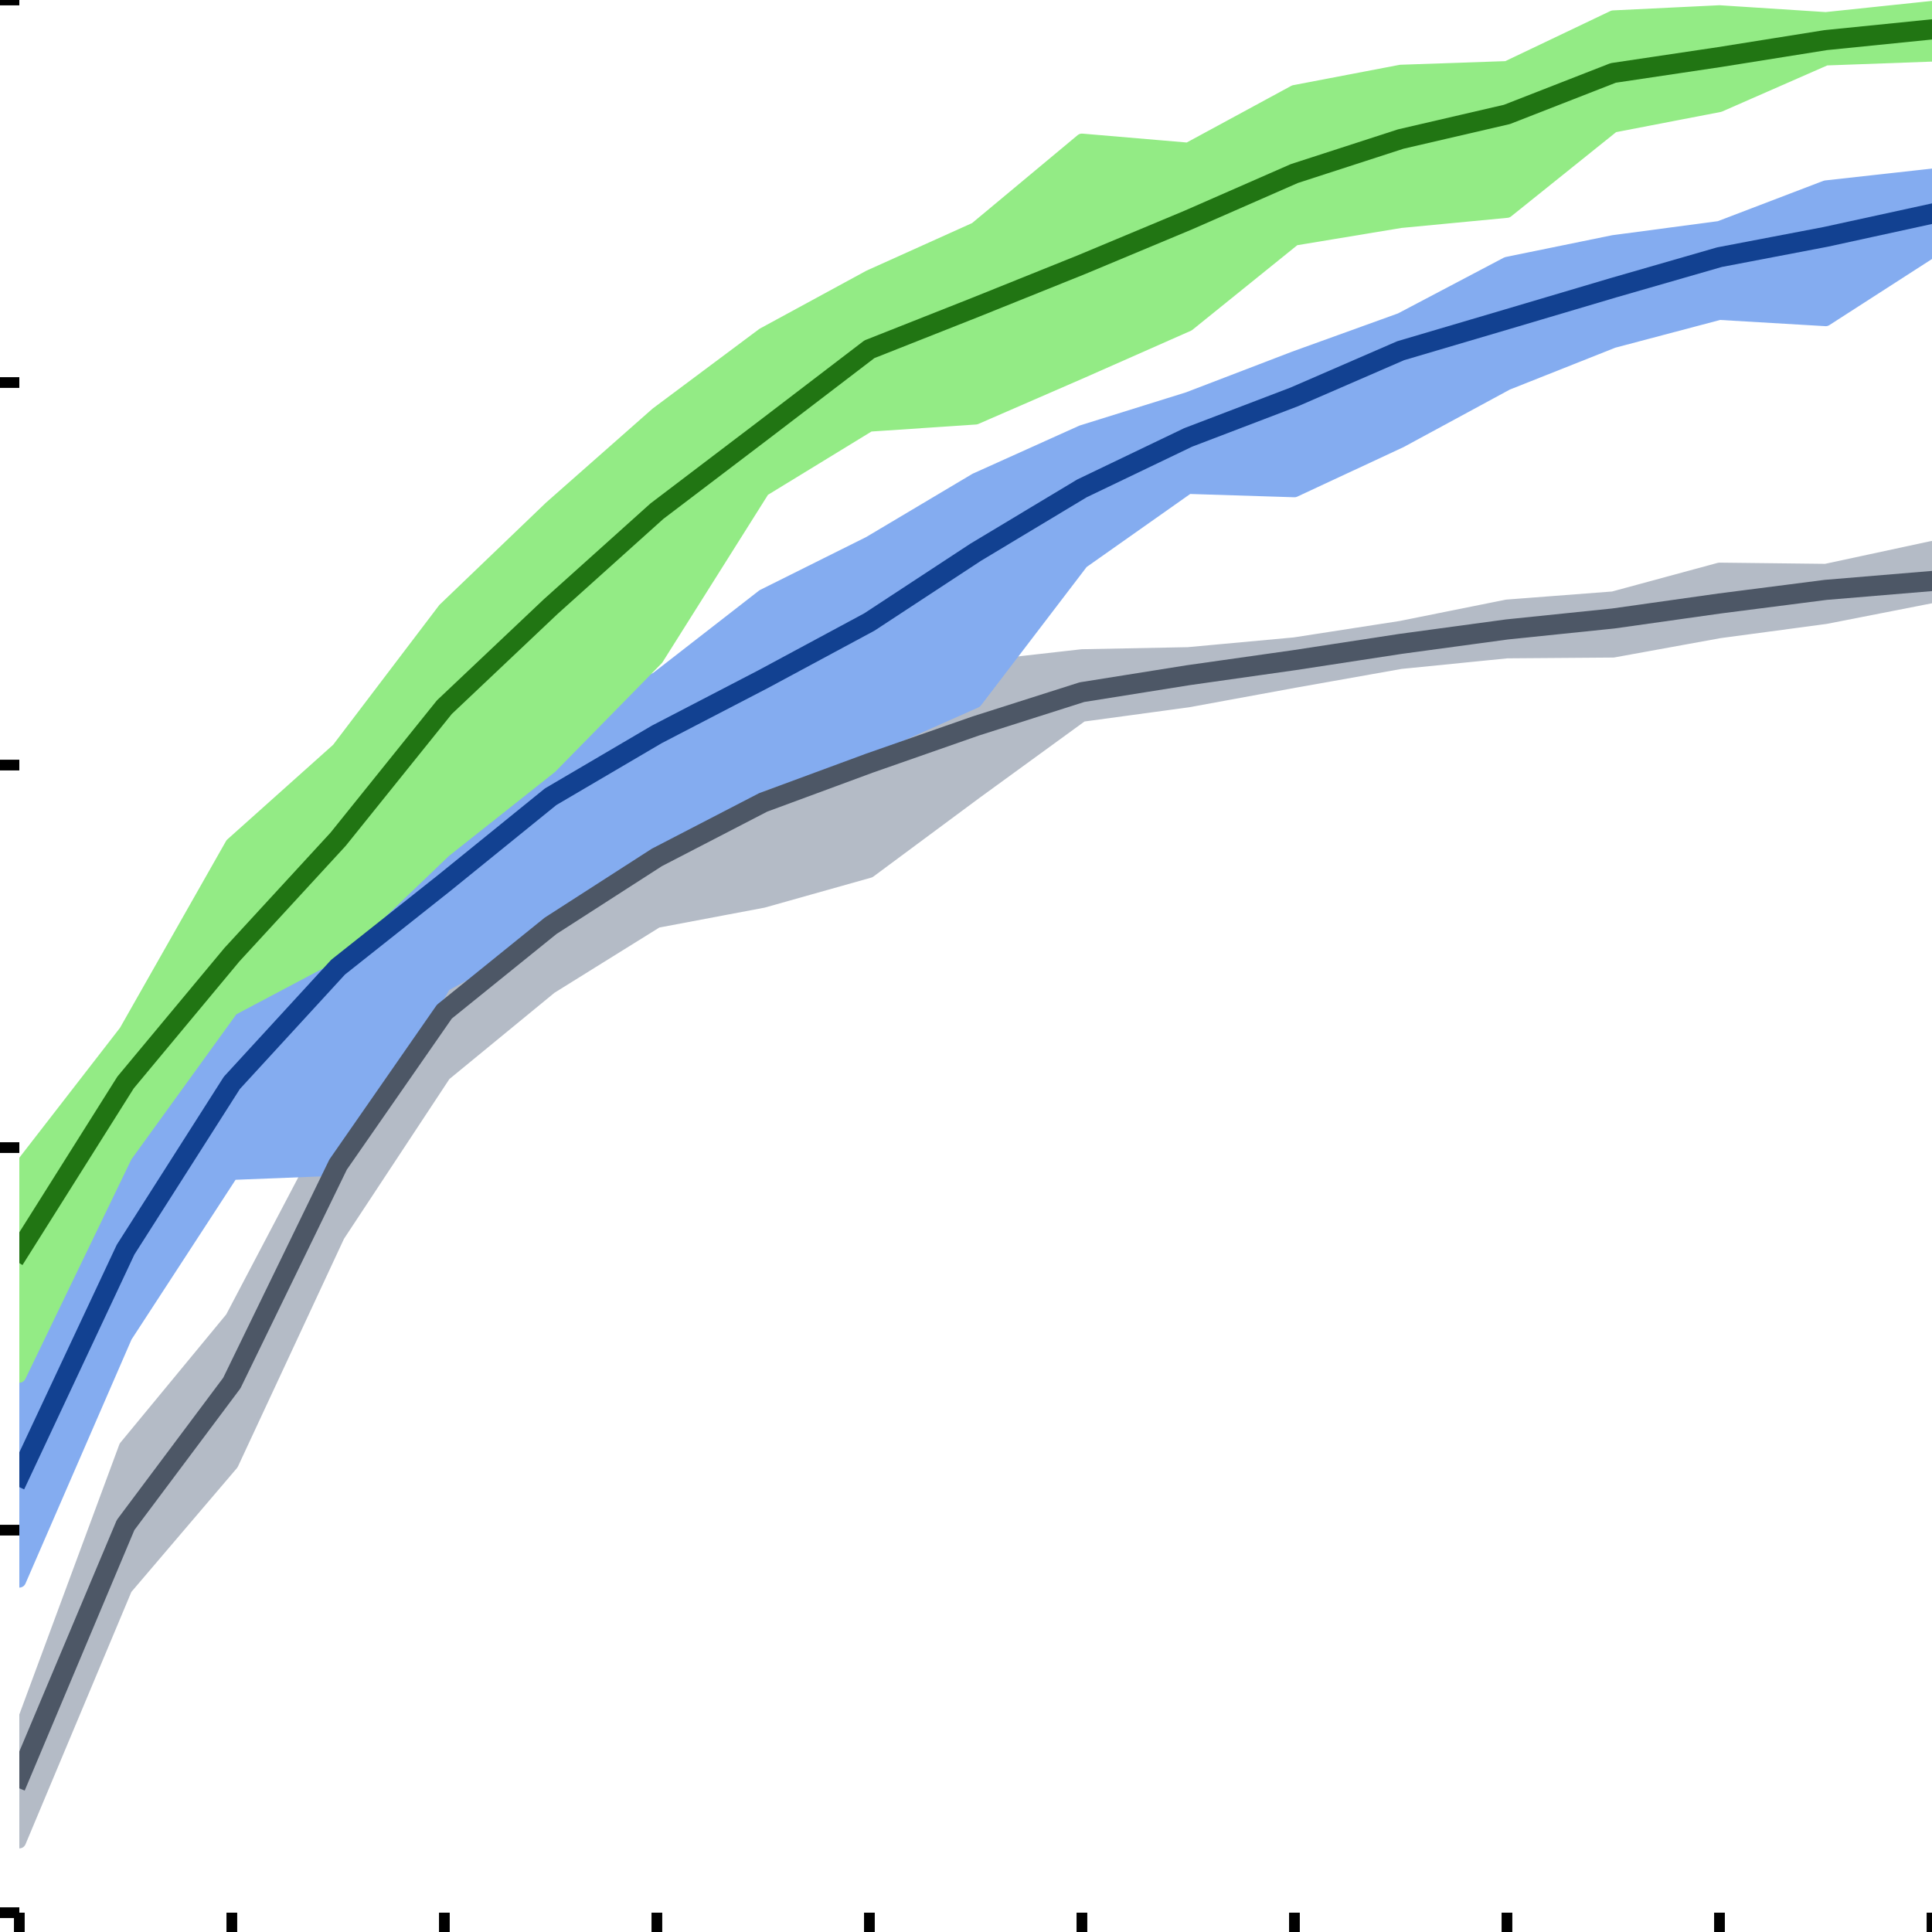 <?xml version="1.0" encoding="utf-8" standalone="no"?>
<!DOCTYPE svg PUBLIC "-//W3C//DTD SVG 1.1//EN"
  "http://www.w3.org/Graphics/SVG/1.1/DTD/svg11.dtd">
<!-- Created with matplotlib (https://matplotlib.org/) -->
<svg height="144pt" version="1.1" viewBox="0 0 144 144" width="144pt" xmlns="http://www.w3.org/2000/svg" xmlns:xlink="http://www.w3.org/1999/xlink">
 <defs>
  <style type="text/css">
*{stroke-linecap:butt;stroke-linejoin:round;}
  </style>
 </defs>
 <g id="figure_1">
  <g id="patch_1">
   <path d="M 0 144 
L 144 144 
L 144 0 
L 0 0 
z
" style="fill:#ffffff;"/>
  </g>
  <g id="axes_1">
   <g id="PolyCollection_1">
    <defs>
     <path d="M 1.44 -14.773 
L 1.44 -6.731 
L 9.36 -25.612 
L 17.28 -34.902 
L 25.2 -51.91 
L 33.12 -63.913 
L 41.04 -70.415 
L 48.96 -75.342 
L 56.88 -76.838 
L 64.8 -79.068 
L 72.72 -84.941 
L 80.64 -90.702 
L 88.56 -91.779 
L 96.48 -93.233 
L 104.4 -94.639 
L 112.32 -95.431 
L 120.24 -95.49 
L 128.16 -96.931 
L 136.08 -97.993 
L 144 -99.545 
L 144 -103.176 
L 144 -103.176 
L 136.08 -101.474 
L 128.16 -101.565 
L 120.24 -99.418 
L 112.32 -98.812 
L 104.4 -97.221 
L 96.48 -95.993 
L 88.56 -95.264 
L 80.64 -95.11 
L 72.72 -94.215 
L 64.8 -91.403 
L 56.88 -88.057 
L 48.96 -84.307 
L 41.04 -80.616 
L 33.12 -71.936 
L 25.2 -60.82 
L 17.28 -45.752 
L 9.36 -36.157 
L 1.44 -14.773 
z
" id="mdd3fd285e6" style="stroke:#b4bbc6;"/>
    </defs>
    <g clip-path="url(#pef2ecde8f1)">
     <use style="fill:#b4bbc6;stroke:#b4bbc6;" x="0" xlink:href="#mdd3fd285e6" y="144"/>
    </g>
   </g>
   <g id="PolyCollection_2">
    <defs>
     <path d="M 1.44 -41.551 
L 1.44 -26.17 
L 9.36 -44.398 
L 17.28 -56.555 
L 25.2 -56.868 
L 33.12 -70.582 
L 41.04 -74.894 
L 48.96 -81.024 
L 56.88 -85.539 
L 64.8 -88.204 
L 72.72 -91.728 
L 80.64 -102.103 
L 88.56 -107.687 
L 96.48 -107.437 
L 104.4 -111.128 
L 112.32 -115.417 
L 120.24 -118.561 
L 128.16 -120.656 
L 136.08 -120.189 
L 144 -125.289 
L 144 -130.932 
L 144 -130.932 
L 136.08 -130.053 
L 128.16 -127.027 
L 120.24 -125.974 
L 112.32 -124.354 
L 104.4 -120.181 
L 96.48 -117.321 
L 88.56 -114.284 
L 80.64 -111.813 
L 72.72 -108.245 
L 64.8 -103.533 
L 56.88 -99.585 
L 48.96 -93.427 
L 41.04 -89.617 
L 33.12 -82.545 
L 25.2 -77.987 
L 17.28 -68.574 
L 9.36 -56.809 
L 1.44 -41.551 
z
" id="m2d138062e9" style="stroke:#84acf0;"/>
    </defs>
    <g clip-path="url(#pef2ecde8f1)">
     <use style="fill:#84acf0;stroke:#84acf0;" x="0" xlink:href="#m2d138062e9" y="144"/>
    </g>
   </g>
   <g id="PolyCollection_3">
    <defs>
     <path d="M 1.44 -56.892 
L 1.44 -41.44 
L 9.36 -57.842 
L 17.28 -68.788 
L 25.2 -72.981 
L 33.12 -80.569 
L 41.04 -86.841 
L 48.96 -94.912 
L 56.88 -107.485 
L 64.8 -112.328 
L 72.72 -112.859 
L 80.64 -116.304 
L 88.56 -119.804 
L 96.48 -126.196 
L 104.4 -127.507 
L 112.32 -128.263 
L 120.24 -134.619 
L 128.16 -136.147 
L 136.08 -139.62 
L 144 -139.909 
L 144 -143.43 
L 144 -143.43 
L 136.08 -142.598 
L 128.16 -143.109 
L 120.24 -142.725 
L 112.32 -138.947 
L 104.4 -138.674 
L 96.48 -137.161 
L 88.56 -132.868 
L 80.64 -133.542 
L 72.72 -126.944 
L 64.8 -123.376 
L 56.88 -119.072 
L 48.96 -113.16 
L 41.04 -106.174 
L 33.12 -98.575 
L 25.2 -88.148 
L 17.28 -81.064 
L 9.36 -67.113 
L 1.44 -56.892 
z
" id="m115e1fa7e1" style="stroke:#93eb85;"/>
    </defs>
    <g clip-path="url(#pef2ecde8f1)">
     <use style="fill:#93eb85;stroke:#93eb85;" x="0" xlink:href="#m115e1fa7e1" y="144"/>
    </g>
   </g>
   <g id="matplotlib.axis_1">
    <g id="xtick_1">
     <g id="line2d_1">
      <defs>
       <path d="M 0 0 
L 0 3.5 
" id="mb46675c93f" style="stroke:#000000;stroke-width:0.8;"/>
      </defs>
      <g>
       <use style="stroke:#000000;stroke-width:0.8;" x="1.44" xlink:href="#mb46675c93f" y="142.56"/>
      </g>
     </g>
    </g>
    <g id="xtick_2">
     <g id="line2d_2">
      <g>
       <use style="stroke:#000000;stroke-width:0.8;" x="17.28" xlink:href="#mb46675c93f" y="142.56"/>
      </g>
     </g>
    </g>
    <g id="xtick_3">
     <g id="line2d_3">
      <g>
       <use style="stroke:#000000;stroke-width:0.8;" x="33.12" xlink:href="#mb46675c93f" y="142.56"/>
      </g>
     </g>
    </g>
    <g id="xtick_4">
     <g id="line2d_4">
      <g>
       <use style="stroke:#000000;stroke-width:0.8;" x="48.96" xlink:href="#mb46675c93f" y="142.56"/>
      </g>
     </g>
    </g>
    <g id="xtick_5">
     <g id="line2d_5">
      <g>
       <use style="stroke:#000000;stroke-width:0.8;" x="64.8" xlink:href="#mb46675c93f" y="142.56"/>
      </g>
     </g>
    </g>
    <g id="xtick_6">
     <g id="line2d_6">
      <g>
       <use style="stroke:#000000;stroke-width:0.8;" x="80.64" xlink:href="#mb46675c93f" y="142.56"/>
      </g>
     </g>
    </g>
    <g id="xtick_7">
     <g id="line2d_7">
      <g>
       <use style="stroke:#000000;stroke-width:0.8;" x="96.48" xlink:href="#mb46675c93f" y="142.56"/>
      </g>
     </g>
    </g>
    <g id="xtick_8">
     <g id="line2d_8">
      <g>
       <use style="stroke:#000000;stroke-width:0.8;" x="112.32" xlink:href="#mb46675c93f" y="142.56"/>
      </g>
     </g>
    </g>
    <g id="xtick_9">
     <g id="line2d_9">
      <g>
       <use style="stroke:#000000;stroke-width:0.8;" x="128.16" xlink:href="#mb46675c93f" y="142.56"/>
      </g>
     </g>
    </g>
    <g id="xtick_10">
     <g id="line2d_10">
      <g>
       <use style="stroke:#000000;stroke-width:0.8;" x="144" xlink:href="#mb46675c93f" y="142.56"/>
      </g>
     </g>
    </g>
   </g>
   <g id="matplotlib.axis_2">
    <g id="ytick_1">
     <g id="line2d_11">
      <defs>
       <path d="M 0 0 
L -3.5 0 
" id="m6585b93ae1" style="stroke:#000000;stroke-width:0.8;"/>
      </defs>
      <g>
       <use style="stroke:#000000;stroke-width:0.8;" x="1.44" xlink:href="#m6585b93ae1" y="142.56"/>
      </g>
     </g>
    </g>
    <g id="ytick_2">
     <g id="line2d_12">
      <g>
       <use style="stroke:#000000;stroke-width:0.8;" x="1.44" xlink:href="#m6585b93ae1" y="114.048"/>
      </g>
     </g>
    </g>
    <g id="ytick_3">
     <g id="line2d_13">
      <g>
       <use style="stroke:#000000;stroke-width:0.8;" x="1.44" xlink:href="#m6585b93ae1" y="85.536"/>
      </g>
     </g>
    </g>
    <g id="ytick_4">
     <g id="line2d_14">
      <g>
       <use style="stroke:#000000;stroke-width:0.8;" x="1.44" xlink:href="#m6585b93ae1" y="57.024"/>
      </g>
     </g>
    </g>
    <g id="ytick_5">
     <g id="line2d_15">
      <g>
       <use style="stroke:#000000;stroke-width:0.8;" x="1.44" xlink:href="#m6585b93ae1" y="28.512"/>
      </g>
     </g>
    </g>
    <g id="ytick_6">
     <g id="line2d_16">
      <g>
       <use style="stroke:#000000;stroke-width:0.8;" x="1.44" xlink:href="#m6585b93ae1" y="0"/>
      </g>
     </g>
    </g>
   </g>
   <g id="line2d_17">
    <path clip-path="url(#pef2ecde8f1)" d="M 1.44 132.479 
L 9.36 113.667 
L 17.28 103.083 
L 25.2 86.801 
L 33.12 75.403 
L 41.04 69.004 
L 48.96 63.907 
L 56.88 59.807 
L 64.8 56.882 
L 72.72 54.112 
L 80.64 51.59 
L 88.56 50.326 
L 96.48 49.203 
L 104.4 47.99 
L 112.32 46.915 
L 120.24 46.099 
L 128.16 44.981 
L 136.08 43.966 
L 144 43.305 
" style="fill:none;stroke:#4d5766;stroke-linecap:square;stroke-width:1.5;"/>
   </g>
   <g id="line2d_18">
    <path clip-path="url(#pef2ecde8f1)" d="M 1.44 110.014 
L 9.36 93.141 
L 17.28 80.711 
L 25.2 72.086 
L 33.12 65.805 
L 41.04 59.385 
L 48.96 54.734 
L 56.88 50.621 
L 64.8 46.359 
L 72.72 41.162 
L 80.64 36.402 
L 88.56 32.602 
L 96.48 29.577 
L 104.4 26.139 
L 112.32 23.8 
L 120.24 21.451 
L 128.16 19.168 
L 136.08 17.654 
L 144 15.927 
" style="fill:none;stroke:#124191;stroke-linecap:square;stroke-width:1.5;"/>
   </g>
   <g id="line2d_19">
    <path clip-path="url(#pef2ecde8f1)" d="M 1.44 93.256 
L 9.36 80.68 
L 17.28 71.163 
L 25.2 62.554 
L 33.12 52.709 
L 41.04 45.218 
L 48.96 38.102 
L 56.88 32.085 
L 64.8 26.032 
L 72.72 22.899 
L 80.64 19.713 
L 88.56 16.404 
L 96.48 12.933 
L 104.4 10.365 
L 112.32 8.528 
L 120.24 5.436 
L 128.16 4.254 
L 136.08 2.99 
L 144 2.191 
" style="fill:none;stroke:#217513;stroke-linecap:square;stroke-width:1.5;"/>
   </g>
  </g>
 </g>
 <defs>
  <clipPath id="pef2ecde8f1">
   <rect height="142.56" width="142.56" x="1.44" y="0"/>
  </clipPath>
 </defs>
</svg>

